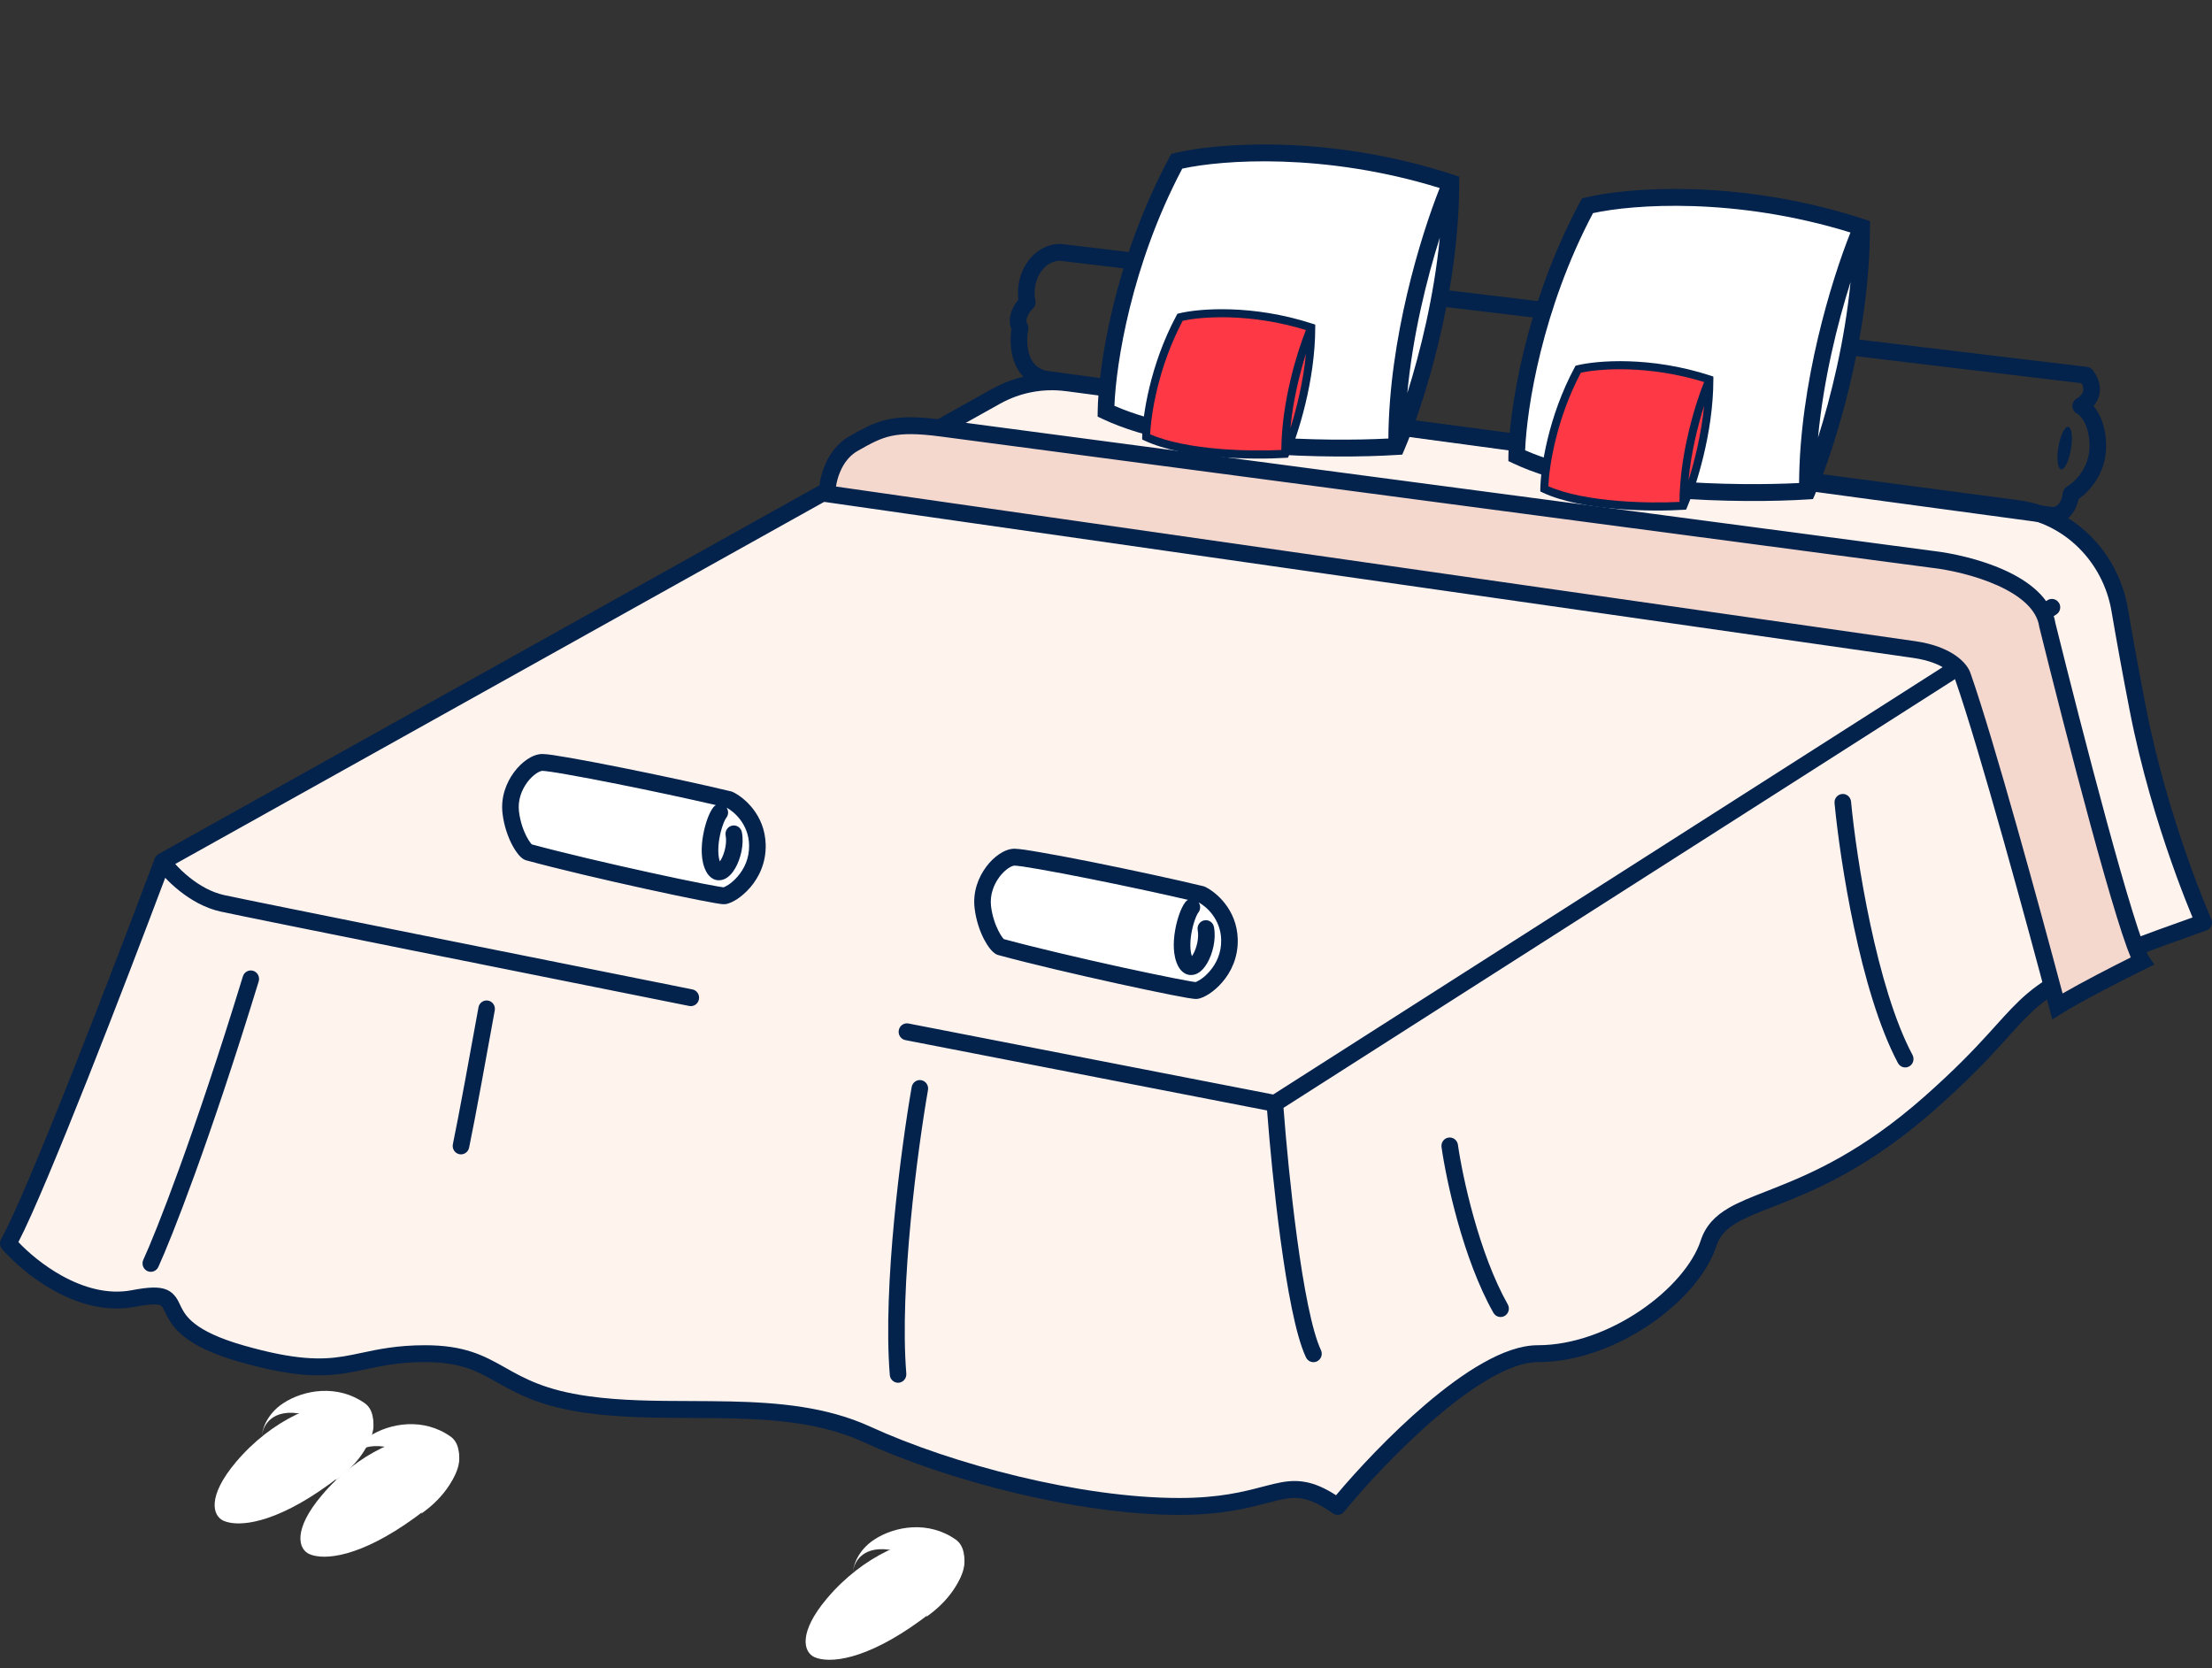 <svg xmlns="http://www.w3.org/2000/svg" width="61" height="46" fill="none" viewBox="0 0 61 46">
    <rect x="0" y="0" width="61" height="46" fill="#333333" stroke="none"/>
    <path fill="#FFF3EE" d="M4.48 23.755l22.987-12.826c.596-.332 1.28-.464 1.954-.374l26.21 3.468c1.436.19 2.572 1.334 2.821 2.785.13.762.296 1.68.5 2.73.623 3.206 1.819 5.899 1.819 5.899-5.92 2.073-4.117 1.945-7.565 4.987-3.448 3.042-5.631 2.457-6.09 3.861-.46 1.404-2.644 3.042-4.713 3.042-1.654 0-4.367 2.808-5.516 4.212-1.494-1.053-1.609 0-4.367 0s-6.32-.936-8.619-1.989c-2.298-1.053-5.171-.468-7.7-.819-2.528-.35-2.413-1.404-4.481-1.404-2.069 0-2.184.82-5.057 0-2.873-.819-1.149-1.872-2.988-1.52-1.47.28-2.91-.898-3.447-1.522.736-1.31 3.141-7.566 4.252-10.53z"/>
    <path fill="#03224C" fill-rule="evenodd" d="M29.392 10.786c-.626-.083-1.262.038-1.815.347L4.832 23.824c.105.116.24.25.402.377.27.215.598.404.95.481.793.173 8.935 1.805 12.91 2.6.125.025.205.147.18.273-.023.126-.143.209-.267.184-3.972-.794-12.12-2.428-12.918-2.602-.442-.096-.832-.328-1.136-.569-.152-.12-.286-.246-.397-.363-.557 1.48-1.363 3.589-2.13 5.523C1.65 31.68.91 33.474.507 34.25c.268.283.694.648 1.204.93.585.323 1.258.524 1.923.397.235-.045.423-.07.575-.073.151-.004.283.013.396.062.21.093.299.282.36.412l.021.045c.07.142.162.306.395.485.24.185.642.394 1.344.594 1.413.403 2.127.398 2.734.302.168-.027.335-.063.512-.1.461-.098.986-.21 1.75-.21.537 0 .941.069 1.286.181.344.112.62.265.892.418l.036.02c.526.297 1.102.621 2.298.787.903.126 1.845.13 2.806.133.366.002.734.003 1.104.011 1.327.03 2.659.147 3.852.693 2.275 1.043 5.806 1.969 8.526 1.969 1.112 0 1.774-.174 2.294-.31.11-.029.212-.056.312-.079.291-.068.568-.11.877-.051.26.048.529.164.84.364.59-.703 1.5-1.678 2.465-2.502.521-.444 1.063-.85 1.586-1.144.517-.293 1.038-.49 1.509-.49.978 0 1.998-.39 2.832-.956.84-.57 1.455-1.293 1.663-1.927.137-.42.407-.686.763-.896.288-.17.65-.31 1.058-.47l.238-.094c1.02-.404 2.402-1.006 4.099-2.503.854-.754 1.382-1.31 1.786-1.754l.201-.222c.306-.339.562-.623.872-.885.738-.622 1.771-1.11 4.548-2.089-.029-.068-.062-.15-.1-.245-.124-.305-.294-.745-.484-1.286-.38-1.08-.838-2.567-1.152-4.185-.204-1.05-.37-1.971-.5-2.734-.233-1.355-1.293-2.419-2.626-2.595l-26.21-3.468zm-2.035-.06c.639-.357 1.372-.497 2.094-.402l26.21 3.468c1.538.204 2.75 1.428 3.017 2.977.13.76.295 1.677.499 2.724.308 1.588.76 3.051 1.134 4.118.187.534.355.967.475 1.267.06.15.11.266.143.345l.03.07.008.019.01.022.002.006v.001c.027.06.028.128.002.188-.025.06-.074.107-.135.128-2.967 1.04-3.955 1.514-4.638 2.09-.284.239-.516.496-.82.833l-.21.232c-.412.452-.952 1.02-1.822 1.788-1.75 1.545-3.185 2.171-4.233 2.586l-.249.098c-.408.16-.73.286-.983.435-.29.17-.466.358-.559.64-.252.77-.958 1.567-1.842 2.168-.89.603-1.996 1.033-3.086 1.033-.357 0-.796.154-1.288.432-.487.275-1.005.66-1.513 1.093-1.016.867-1.972 1.91-2.54 2.603-.076.093-.208.111-.305.043-.36-.253-.616-.366-.836-.407-.219-.04-.423-.016-.692.047-.092.022-.19.048-.296.076-.523.137-1.24.325-2.413.325-2.797 0-6.391-.945-8.713-2.01-1.105-.505-2.358-.623-3.675-.652-.35-.007-.708-.009-1.067-.01-.971-.004-1.96-.008-2.895-.138-1.28-.178-1.913-.534-2.461-.843l-.032-.017c-.273-.154-.514-.286-.81-.383-.294-.096-.65-.159-1.148-.159-.713 0-1.169.097-1.616.193-.187.04-.373.08-.575.111-.686.11-1.467.104-2.927-.312-.734-.21-1.194-.44-1.496-.671-.31-.238-.44-.469-.528-.649l-.002-.004c-.094-.19-.105-.213-.152-.233-.029-.013-.087-.028-.204-.025-.117.003-.277.022-.502.065-.806.154-1.589-.094-2.225-.445-.638-.352-1.153-.82-1.436-1.151-.065-.075-.075-.183-.027-.269.358-.638 1.137-2.511 1.972-4.617.831-2.096 1.71-4.4 2.265-5.88.02-.052.056-.095.104-.122l22.986-12.826zm29.423 5.897c.067.109.034.252-.072.32L35.395 30.548c.069.916.197 2.28.37 3.564.091.675.194 1.325.307 1.874.114.555.235.988.355 1.241.055.116.007.255-.107.311-.113.056-.25.007-.305-.108-.146-.309-.275-.79-.39-1.349-.116-.563-.22-1.225-.313-1.906-.172-1.277-.3-2.632-.37-3.555l-9.975-1.94c-.124-.025-.205-.147-.181-.273.023-.126.143-.209.267-.185l10.058 1.958 21.353-13.63c.107-.068.248-.035.315.074zm-5.984 5.27c.126-.012.237.082.25.21.073.772.247 2.052.53 3.377.283 1.33.67 2.682 1.165 3.61.06.114.019.255-.092.316s-.25.02-.31-.094c-.526-.988-.925-2.394-1.21-3.733-.286-1.344-.463-2.643-.538-3.431-.013-.128.08-.242.205-.254zM6.984 26.77c.12.038.187.169.15.291-1.359 4.439-2.409 7.093-2.768 7.875-.054.116-.19.166-.304.112-.114-.055-.164-.194-.11-.31.347-.754 1.39-3.386 2.746-7.815.037-.123.165-.191.286-.153zm6.476.82c.125.024.207.145.184.271-.176.982-.566 3.12-.708 3.787-.027.125-.149.205-.272.178-.123-.028-.202-.152-.175-.277.14-.658.529-2.786.706-3.771.022-.127.141-.21.265-.187zm11.946 2.196c.125.022.207.143.185.27-.282 1.617-.792 5.435-.598 7.82.01.129-.083.241-.209.252-.125.01-.236-.085-.246-.213-.2-2.45.321-6.32.603-7.94.022-.127.141-.212.265-.19zm14.54 1.582c.125-.018.24.07.259.197.125.88.578 2.99 1.374 4.402.063.111.026.254-.084.318s-.249.025-.312-.086c-.84-1.489-1.303-3.667-1.43-4.567-.019-.128.068-.246.193-.264z" clip-rule="evenodd"/>
    <path fill="#F4D8CD" d="M53.294 15.424l-27.32-3.617c-1.337-.178-1.688 0-2.428.419-.592.335-.738 1.066-.737 1.39 9.606 1.375 29.052 4.16 29.985 4.296.933.136 1.277.546 1.333.735.666 1.9 2.017 6.86 2.61 9.102.577-.362 1.795-.98 2.332-1.244-.4-.588-1.907-6.426-2.61-9.271-.178-1.176-2.184-1.697-3.165-1.81z"/>
    <path fill="#03224C" fill-rule="evenodd" d="M24.584 12.02c-.31.067-.554.198-.927.41-.239.135-.395.353-.491.586-.06.14-.094.281-.112.4 9.678 1.386 28.847 4.131 29.773 4.266.967.14 1.42.579 1.517.892.643 1.833 1.91 6.467 2.536 8.82.553-.32 1.37-.74 1.88-.994-.033-.079-.068-.168-.103-.264-.083-.227-.178-.518-.283-.857-.21-.679-.459-1.555-.716-2.5-.515-1.892-1.068-4.065-1.42-5.488l-.003-.011-.001-.01c-.07-.46-.511-.84-1.148-1.127-.62-.279-1.343-.433-1.817-.487h-.004l-27.32-3.619c-.66-.087-1.051-.083-1.361-.017zm-.095-.455c.385-.082.837-.079 1.514.011l27.317 3.617h.002c.506.06 1.276.222 1.948.525.653.294 1.3.76 1.413 1.469.352 1.422.903 3.585 1.415 5.467.257.943.504 1.814.712 2.485.103.335.197.619.275.835.083.225.141.353.172.399l.152.224-.24.118c-.539.264-1.746.878-2.312 1.232l-.261.164-.08-.302c-.593-2.245-1.941-7.195-2.604-9.084l-.004-.011c-.018-.064-.254-.442-1.146-.572-.932-.135-20.378-2.92-29.985-4.296l-.196-.028v-.202c-.001-.19.04-.486.164-.782.124-.297.337-.612.69-.811.368-.209.669-.375 1.055-.458zM28.296 7.282c.198-.316.528-.556.945-.556l.026.001 28.29 3.39c.06.007.115.039.153.087.209.271.242.543.153.775-.032.084-.078.156-.129.217.184.219.346.585.346 1.115 0 .738-.457 1.237-.759 1.45-.056.26-.174.441-.327.554-.167.121-.351.144-.484.121L28.78 10.684l-.018-.004c-.466-.103-.71-.43-.816-.77-.091-.292-.088-.602-.055-.827-.079-.193-.042-.388.018-.532.046-.113.112-.213.175-.29-.045-.345.037-.699.211-.979zm.386.25c-.133.214-.187.494-.129.749.018.08-.006.164-.065.22-.05.049-.118.136-.157.23-.038.092-.032.151-.006.193.03.05.041.11.03.17-.035.173-.046.441.027.674.07.22.204.394.47.456l27.732 3.753c.025.004.085.002.143-.04.052-.038.13-.13.161-.35.01-.072.052-.135.114-.17.203-.117.62-.51.62-1.106 0-.64-.281-.877-.342-.907-.078-.037-.128-.117-.13-.204-.001-.088.045-.17.121-.21.063-.034.136-.102.166-.18.019-.049.032-.126-.036-.243L29.228 7.19c-.224.005-.416.133-.546.34z" clip-rule="evenodd"/>
    <path fill="#03224C" d="M57.11 12.386c-.054.324-.175.573-.27.556-.096-.017-.13-.293-.075-.616.054-.324.176-.573.271-.557.095.017.129.293.074.617z"/>
    <path fill="#fff" d="M30.5 11.34c.014-1.114.424-4.051 1.953-6.893 1.093-.268 4.136-.525 7.559.592 0 3.045-.997 6.117-1.495 7.273-1.745.113-5.79.076-8.017-.973z"/>
    <path fill="#03224C" fill-rule="evenodd" d="M32.603 4.65c-1.403 2.653-1.825 5.372-1.871 6.54 1.066.467 2.536.72 3.975.84 1.378.115 2.705.108 3.58.062.016-2.742.89-5.588 1.416-6.907-3.184-.985-5.994-.778-7.1-.535zm6.206 6.19c.15-1.594.533-3.14.897-4.29-.16 1.624-.54 3.16-.897 4.29zm-6.41-6.62c1.132-.276 4.218-.532 7.682.598l.159.051v.17c0 3.087-1.008 6.192-1.515 7.367l-.056.13-.139.008c-.882.057-2.34.076-3.86-.05-1.515-.127-3.116-.401-4.267-.943l-.134-.064.002-.15c.014-1.146.432-4.122 1.98-7.002l.05-.09.097-.024z" clip-rule="evenodd"/>
    <path fill="#FE3945" d="M31.609 12.046c.007-.533.203-1.938.934-3.299.524-.128 1.98-.25 3.619.284 0 1.457-.477 2.928-.716 3.48-.835.055-2.772.037-3.837-.465z"/>
    <path fill="#03224C" fill-rule="evenodd" d="M32.615 8.845c-.672 1.27-.874 2.57-.896 3.13.51.223 1.214.344 1.903.402.66.055 1.295.051 1.713.03.008-1.313.426-2.675.678-3.306-1.524-.472-2.869-.373-3.398-.256zm2.97 2.962c.072-.763.255-1.502.43-2.053-.077.777-.259 1.513-.43 2.053zM32.517 8.64c.542-.133 2.019-.255 3.677.286l.076.024v.082c0 1.477-.482 2.963-.725 3.526l-.027.062-.066.004c-.422.027-1.12.037-1.848-.024-.725-.061-1.491-.192-2.042-.451l-.064-.03v-.073c.008-.549.207-1.973.948-3.351l.024-.043.047-.012z" clip-rule="evenodd"/>
    <path fill="#fff" d="M41.828 12.566c.014-1.114.423-4.05 1.952-6.893 1.094-.267 4.137-.524 7.56.592 0 3.045-.998 6.118-1.496 7.273-1.745.113-5.79.077-8.017-.972z"/>
    <path fill="#03224C" fill-rule="evenodd" d="M43.93 5.877c-1.403 2.652-1.825 5.371-1.872 6.54 1.067.467 2.536.719 3.975.84 1.378.114 2.706.107 3.58.062.017-2.742.89-5.589 1.417-6.908-3.184-.984-5.994-.777-7.1-.534zm6.205 6.19c.15-1.594.533-3.14.897-4.29-.159 1.624-.54 3.16-.897 4.29zm-6.41-6.62c1.133-.277 4.218-.533 7.682.597l.16.052v.17c0 3.087-1.009 6.192-1.515 7.366l-.056.13-.14.009c-.882.057-2.34.076-3.86-.051-1.514-.127-3.115-.4-4.266-.943l-.134-.063.001-.15c.015-1.147.432-4.122 1.98-7.002l.05-.09.098-.025z" clip-rule="evenodd"/>
    <path fill="#FE3945" d="M42.586 13.48c.007-.533.203-1.939.935-3.3.523-.127 1.98-.25 3.618.284 0 1.458-.477 2.928-.716 3.481-.835.054-2.771.037-3.837-.465z"/>
    <path fill="#03224C" fill-rule="evenodd" d="M43.594 10.278c-.671 1.27-.873 2.571-.896 3.13.51.224 1.214.345 1.903.402.66.055 1.295.052 1.714.03.007-1.312.426-2.675.678-3.306-1.525-.471-2.87-.372-3.399-.256zm2.97 2.963c.072-.763.255-1.503.43-2.053-.076.777-.258 1.512-.43 2.053zm-3.068-3.168c.542-.133 2.02-.256 3.677.285l.076.025v.081c0 1.478-.482 2.964-.725 3.526l-.026.062-.067.005c-.422.027-1.12.036-1.848-.025-.725-.06-1.491-.191-2.042-.45l-.064-.031v-.072c.008-.549.207-1.973.949-3.352l.023-.043.047-.011z" clip-rule="evenodd"/>
    <path fill="#fff" d="M14.087 22.409c.075.611.375 1.05.483 1.09 1.752.478 5.234 1.221 5.403 1.202.211-.024.938-.525.915-1.41-.02-.707-.524-1.122-.774-1.24-1.619-.39-4.771-1.027-5.156-1.027-.336 0-.965.62-.871 1.385z"/>
    <path fill="#03224C" fill-rule="evenodd" d="M14.542 21.57c-.16.214-.268.5-.23.81.034.275.119.511.205.68.044.085.086.149.12.191.01.015.02.025.027.032.87.236 2.154.535 3.248.775.555.122 1.059.227 1.434.301.188.037.343.066.455.085.056.01.1.017.13.02l.023.003c.016-.005.06-.023.13-.068.08-.053.173-.131.261-.234.176-.205.323-.496.313-.868-.015-.572-.414-.918-.622-1.027.058.083.058.198-.008.281-.02.025-.056.092-.095.203-.038.106-.072.235-.096.371-.042.252-.038.48.014.629l.032-.05c.103-.18.167-.46.128-.665-.024-.126.056-.248.18-.273.124-.025.244.057.268.183.066.34-.036.735-.182.99-.07.12-.178.262-.331.314-.088.03-.188.03-.283-.02-.087-.047-.148-.123-.189-.201-.152-.287-.14-.677-.087-.986.028-.162.069-.318.116-.45.045-.127.102-.25.169-.336.02-.025.043-.045.07-.06-.782-.181-1.806-.4-2.714-.581-.518-.104-.997-.195-1.37-.26-.186-.033-.345-.06-.467-.077-.129-.018-.205-.026-.234-.026-.022 0-.08.014-.166.07-.08.055-.17.138-.25.244zm.134 1.725l-.001-.002.001.002zm-.136-2.357c.124-.083.27-.147.417-.147.066 0 .173.012.297.03.13.019.293.046.482.079.377.066.86.158 1.38.262 1.04.208 2.236.465 3.05.661.014.004.03.01.043.016.3.142.884.62.906 1.446.014.512-.191.913-.426 1.186-.117.136-.243.243-.358.319-.107.07-.228.13-.334.142-.042.004-.094-.002-.122-.006-.04-.005-.09-.013-.15-.023-.117-.02-.276-.05-.466-.087-.379-.075-.887-.181-1.443-.303-1.111-.243-2.424-.55-3.306-.79l-.018-.006c-.054-.02-.096-.053-.124-.078-.03-.028-.06-.06-.087-.096-.056-.07-.114-.161-.169-.268-.109-.213-.212-.502-.253-.838-.056-.455.104-.86.32-1.149.107-.144.233-.264.361-.35z" clip-rule="evenodd"/>
    <path fill="#fff" d="M27.103 25.02c.075.612.375 1.05.484 1.09 1.752.478 5.234 1.222 5.403 1.203.21-.024.938-.526.914-1.41-.019-.707-.524-1.122-.774-1.241-1.618-.39-4.77-1.026-5.156-1.026-.335 0-.965.62-.87 1.384z"/>
    <path fill="#03224C" fill-rule="evenodd" d="M27.56 24.183c-.16.213-.267.5-.23.809.034.275.119.511.206.68.043.085.085.15.118.191l.028.032c.87.236 2.154.536 3.248.776.555.12 1.059.227 1.434.3.189.038.343.067.455.086.056.01.1.016.13.02l.023.002c.016-.005.06-.023.13-.068.08-.052.173-.13.261-.234.176-.204.323-.496.313-.868-.015-.571-.414-.918-.622-1.026.058.082.058.197-.008.28-.02.025-.056.092-.095.203-.038.106-.072.235-.096.371-.042.252-.038.481.014.629l.032-.05c.103-.18.167-.46.128-.665-.024-.126.056-.248.18-.273.124-.025.244.057.268.183.066.34-.036.736-.182.99-.07.12-.178.263-.331.315-.088.03-.188.029-.282-.021-.088-.046-.148-.123-.19-.201-.152-.286-.14-.677-.087-.986.028-.162.069-.318.116-.45.045-.127.102-.25.169-.335.02-.026.044-.046.07-.06-.781-.182-1.806-.4-2.714-.582-.518-.104-.997-.195-1.37-.26-.186-.033-.344-.059-.467-.077-.129-.018-.205-.025-.234-.025-.022 0-.08.013-.166.07-.08.055-.17.137-.25.244zm.135 1.724l-.002-.001.002.001zm-.137-2.357c.124-.082.27-.147.417-.147.066 0 .173.013.297.03.13.02.294.046.482.08.377.065.86.157 1.38.261 1.04.209 2.236.466 3.05.662.015.003.03.009.044.015.298.142.883.621.905 1.446.014.513-.191.914-.426 1.187-.117.136-.243.242-.358.318-.106.07-.228.13-.334.142-.042.005-.094-.002-.122-.006-.04-.005-.09-.012-.15-.022-.117-.02-.276-.05-.465-.087-.38-.075-.887-.182-1.444-.304-1.111-.243-2.424-.55-3.306-.79l-.017-.005c-.055-.02-.097-.054-.124-.079-.031-.027-.06-.06-.088-.095-.056-.07-.114-.162-.169-.268-.109-.214-.212-.503-.253-.839-.056-.455.104-.86.32-1.148.107-.145.233-.265.361-.35z" clip-rule="evenodd"/>
    <path fill="#fff" d="M6.506 40.316c-.795.944-.65 1.484-.337 1.62.4.174 1.386.098 2.912-1.01 1.59-1.154 1.436-2.137.607-2.249-.828-.112-2.187.458-3.182 1.639z"/>
    <path fill="#fff" d="M8.386 39.002c.897.206.952 1.297.868 1.816 1.11-.785 1.242-1.816.808-2.123-.748-.529-1.676-.38-2.254 0-.463.304-.587.749-.591.933.016-.294.272-.832 1.169-.626z"/>
    <path fill="#fff" d="M8.872 41.234c-.796.944-.65 1.484-.338 1.62.4.174 1.387.098 2.912-1.01 1.59-1.154 1.437-2.136.608-2.249-.829-.112-2.187.458-3.182 1.639z"/>
    <path fill="#fff" d="M10.752 39.92c.896.206.952 1.297.868 1.816 1.109-.785 1.242-1.816.807-2.123-.747-.529-1.675-.38-2.254 0-.463.304-.587.749-.59.933.015-.294.272-.832 1.169-.626zM22.804 44.077c-.796.944-.65 1.484-.338 1.62.4.173 1.387.098 2.912-1.01 1.59-1.154 1.437-2.137.608-2.25-.829-.112-2.187.459-3.182 1.64z"/>
    <path fill="#fff" d="M24.684 42.763c.896.206.952 1.297.868 1.816 1.109-.785 1.242-1.816.808-2.123-.748-.53-1.676-.381-2.255 0-.463.304-.586.748-.59.933.015-.295.272-.832 1.169-.626z"/>
</svg>
